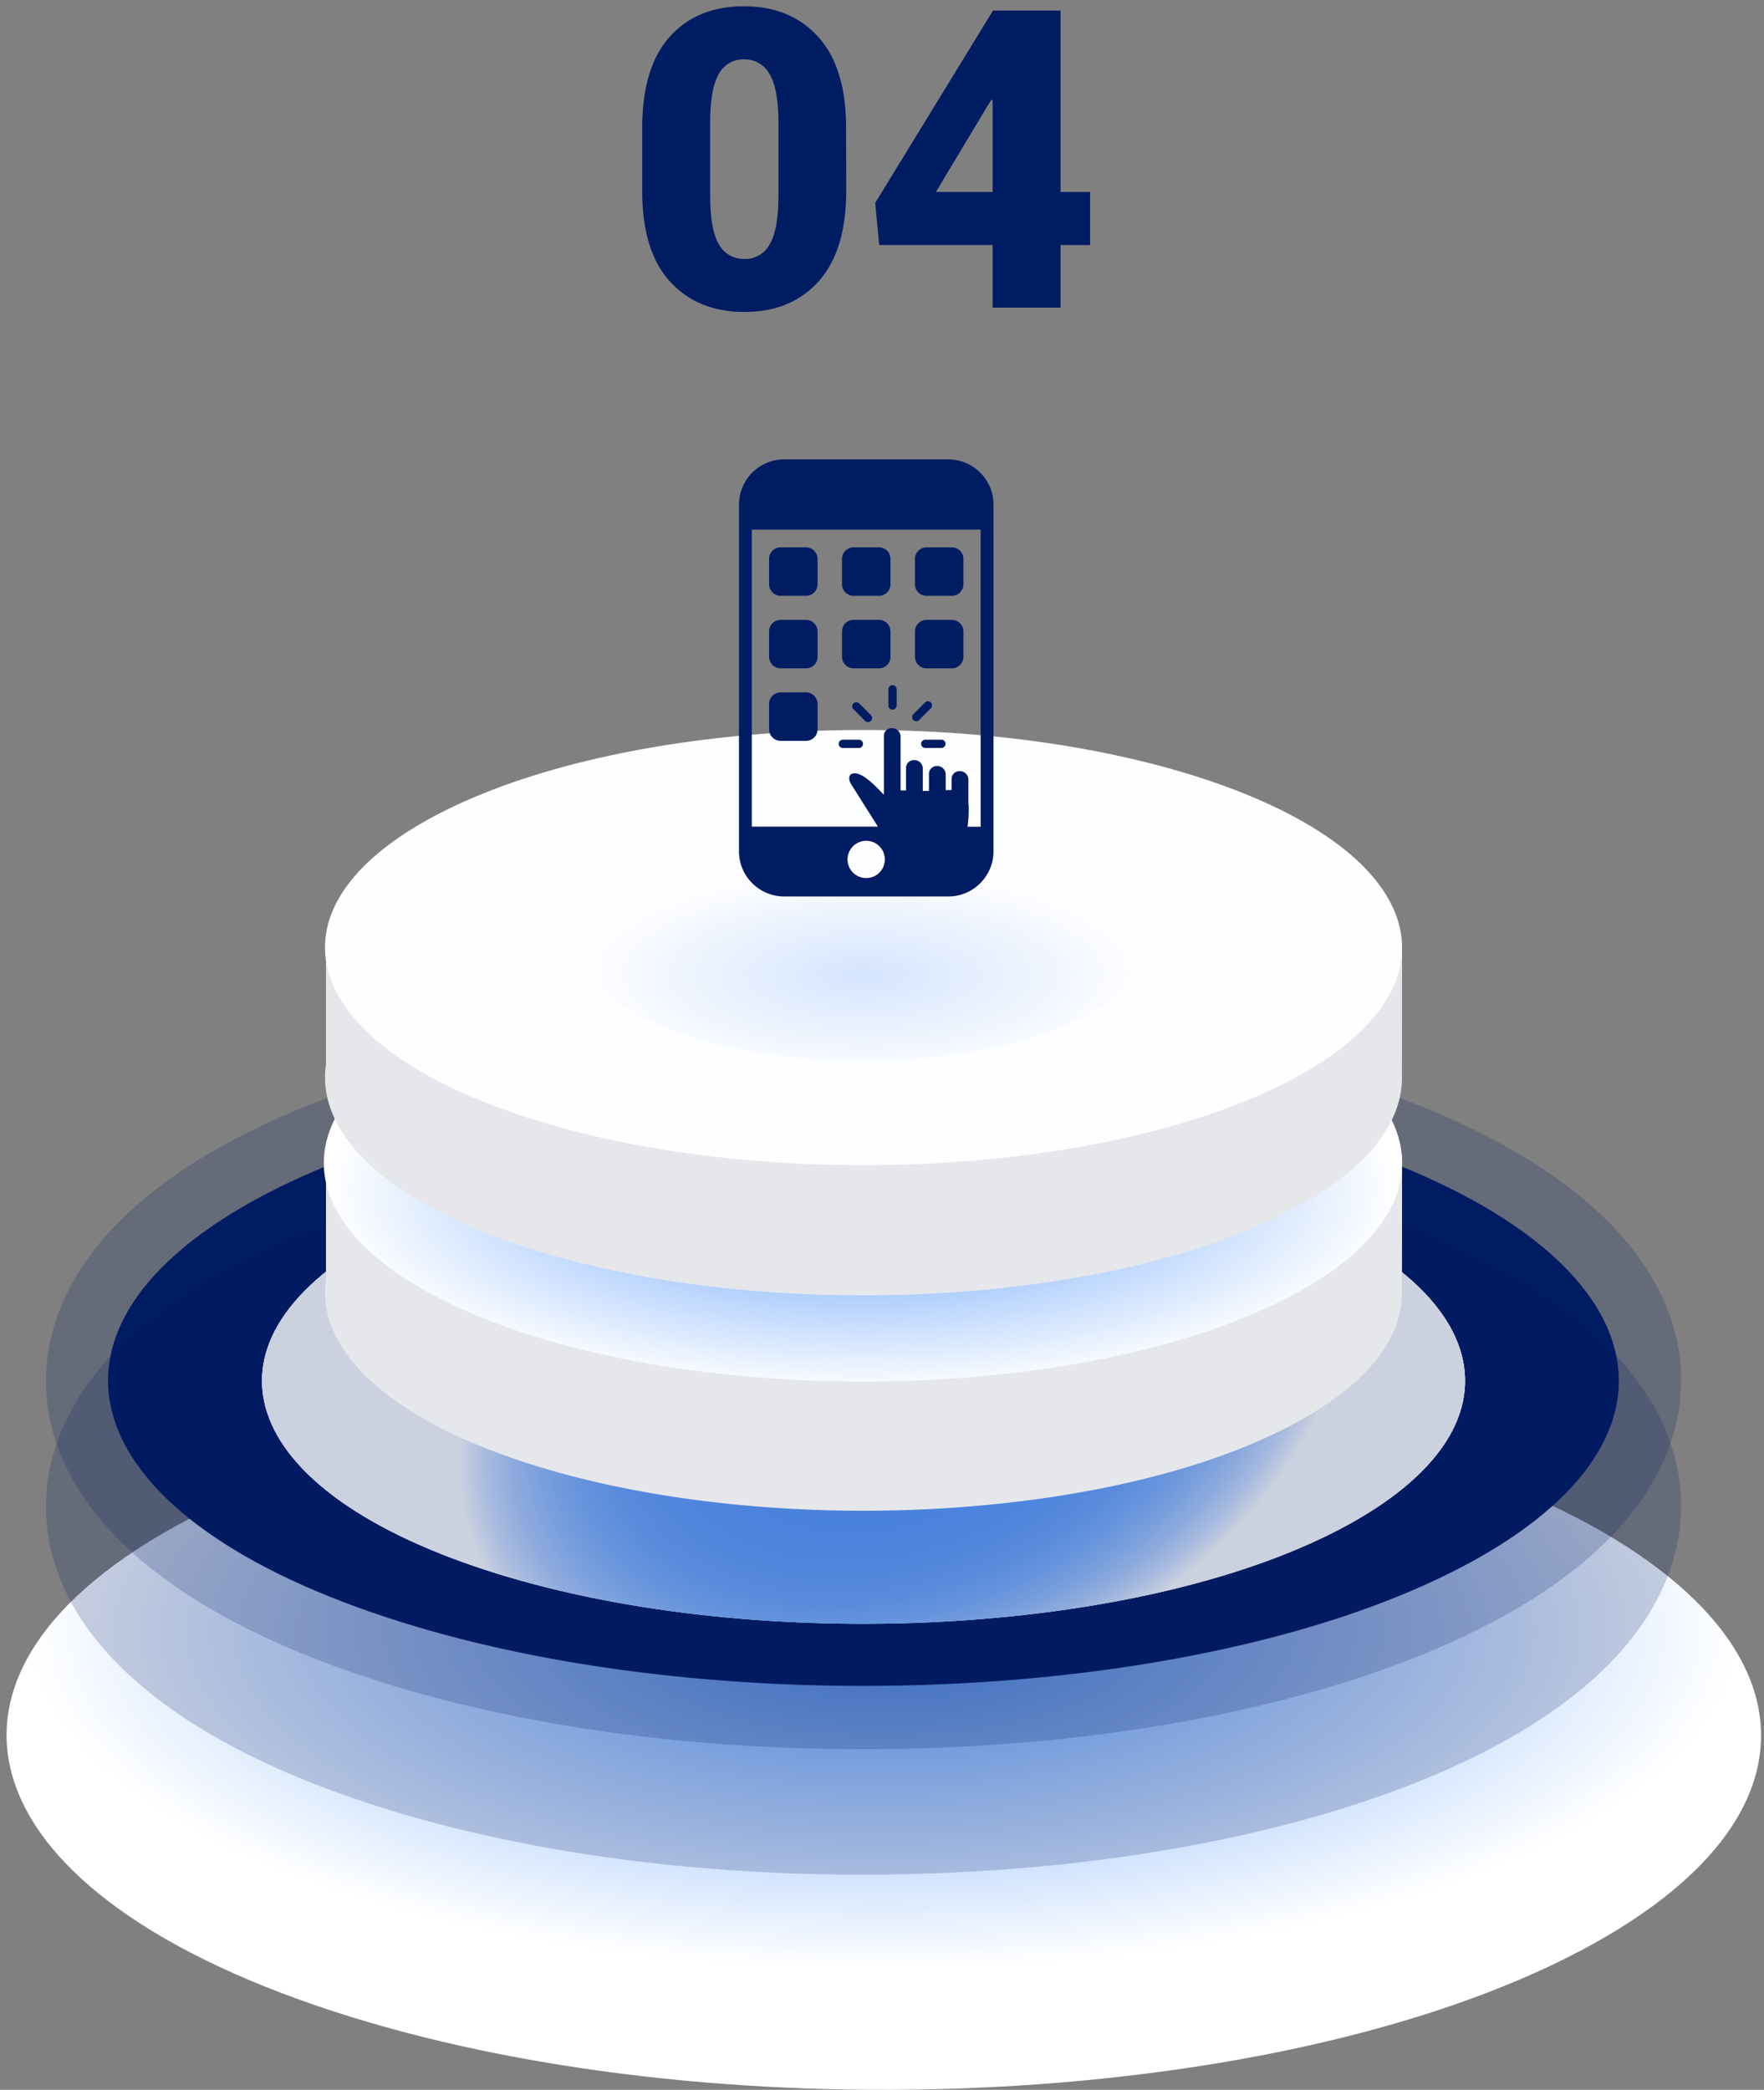 <svg width="222" height="263" fill="none" xmlns="http://www.w3.org/2000/svg"><rect width="100%" height="100%" fill="#808080" stroke="none"/><path style="mix-blend-mode:multiply" d="M180.707 183.72c47.381 15.507 54.687 43.599 16.318 62.745s-107.887 22.1-155.272 6.593c-47.385-15.506-54.687-43.595-16.318-62.74 38.37-19.146 107.887-22.101 155.272-6.598Z" fill="url(#a)"/><path d="M108.619 220.137c-22.787 0-44.286-3.091-62.17-8.942-25.13-8.224-39.555-20.926-40.618-35.761-.523-7.307 2.098-21.307 25.51-32.997 19.176-9.568 47.385-15.054 77.388-15.054 22.791 0 44.29 3.095 62.175 8.946 25.129 8.22 39.555 20.922 40.618 35.761.523 7.307-2.098 21.308-25.514 32.993-19.173 9.569-47.381 15.054-77.389 15.054Z" fill="#001C63" style="mix-blend-mode:multiply" opacity=".2"/><path d="M168.494 143.91c40.793 13.349 47.086 37.537 14.049 54.023-33.038 16.486-92.89 19.025-133.704 5.676C8.025 190.26 1.753 166.073 34.79 149.591c33.038-16.482 92.906-19.03 133.704-5.681Z" fill="#001C63" style="mix-blend-mode:multiply"/><g style="mix-blend-mode:multiply"><path d="M156.318 149.984c32.49 10.635 37.503 29.897 11.191 43.026-26.311 13.129-73.994 15.154-106.476 4.544-32.481-10.611-37.502-29.877-11.19-43.027 26.31-13.15 73.982-15.175 106.475-4.543Z" fill="url(#b)"/><path d="M156.318 149.984c32.49 10.635 37.503 29.897 11.191 43.026-26.311 13.129-73.994 15.154-106.476 4.544-32.481-10.611-37.502-29.877-11.19-43.027 26.31-13.15 73.982-15.175 106.475-4.543Z" fill="url(#c)"/><path d="M156.318 149.984c32.49 10.635 37.503 29.897 11.191 43.026-26.311 13.129-73.994 15.154-106.476 4.544-32.481-10.611-37.502-29.877-11.19-43.027 26.31-13.15 73.982-15.175 106.475-4.543Z" fill="url(#d)"/></g><path d="M108.619 235.927c-22.787 0-44.286-3.096-62.17-8.947-25.13-8.224-39.555-20.922-40.618-35.76-.523-7.308 2.098-21.308 25.51-32.998 19.176-9.543 47.385-15.054 77.388-15.054 22.791 0 44.29 3.095 62.175 8.946 25.129 8.225 39.555 20.922 40.618 35.761.523 7.307-2.098 21.308-25.514 32.993-19.173 9.569-47.381 15.059-77.389 15.059Z" fill="#001C63" style="mix-blend-mode:multiply" opacity=".2"/><path d="M176.452 146.369h-13.427a71.474 71.474 0 0 0-11.703-4.917c-29.091-9.519-71.77-7.706-95.326 4.05-.572.286-1.116.576-1.656.867H41.023v14.743c-1.226 8.511 7.36 17.134 24.991 22.91 29.092 9.519 71.77 7.705 95.326-4.05 10.173-5.075 15.104-11.175 15.096-17.237l.016-16.366Z" fill="#E5E7EA"/><path d="M151.33 125.086c29.088 9.52 33.573 26.765 10.018 38.521-23.556 11.755-66.239 13.569-95.326 4.05-29.088-9.519-33.573-26.765-10.018-38.521 23.556-11.755 66.235-13.569 95.326-4.05Z" fill="#FDFEFF"/><path style="mix-blend-mode:multiply" d="M108.603 173.869c37.475 0 67.854-12.312 67.854-27.499s-30.379-27.499-67.854-27.499c-37.474 0-67.853 12.312-67.853 27.499s30.379 27.499 67.853 27.499Z" fill="url(#e)"/><path d="M176.452 119.265h-13.427a71.561 71.561 0 0 0-11.703-4.917c-29.091-9.519-71.77-7.705-95.326 4.05-.572.286-1.116.577-1.656.867H41.023v14.744c-1.226 8.51 7.36 17.133 24.991 22.909 29.092 9.519 71.77 7.706 95.326-4.05 10.173-5.075 15.104-11.174 15.096-17.237l.016-16.366Z" fill="#E5E7EA"/><path d="M151.33 97.965c29.088 9.519 33.573 26.764 10.018 38.52-23.556 11.756-66.239 13.565-95.326 4.046-29.088-9.519-33.573-26.765-10.018-38.516 23.556-11.752 66.235-13.552 95.326-4.05Z" fill="#FDFEFF"/><path style="mix-blend-mode:multiply" opacity=".25" d="M108.602 133.51c19.409 0 35.143-6.378 35.143-14.245 0-7.868-15.734-14.245-35.143-14.245s-35.143 6.377-35.143 14.245c0 7.867 15.734 14.245 35.143 14.245Z" fill="url(#f)"/><path d="M106.5 23.956c0 5.048-1.156 8.862-3.467 11.44-2.312 2.578-5.425 3.866-9.34 3.863-3.943 0-7.078-1.288-9.403-3.863-2.326-2.575-3.481-6.389-3.468-11.44v-7.86c0-5.05 1.147-8.864 3.44-11.44C86.553 2.081 89.674.793 93.623.793c3.928 0 7.054 1.292 9.376 3.876 2.322 2.584 3.482 6.393 3.48 11.428l.02 7.859Zm-8.53-8.449c0-2.857-.37-4.911-1.111-6.162a3.578 3.578 0 0 0-1.347-1.397 3.508 3.508 0 0 0-1.867-.478c-.653-.024-1.3.14-1.866.471a3.513 3.513 0 0 0-1.336 1.404c-.714 1.25-1.072 3.305-1.075 6.162v8.988c0 2.908.363 4.982 1.088 6.224.315.586.785 1.07 1.357 1.4.572.33 1.224.49 1.88.464.65.022 1.294-.14 1.858-.47a3.514 3.514 0 0 0 1.332-1.393c.728-1.243 1.09-3.317 1.088-6.225v-8.988ZM133.471 24.159h3.721v6.676h-3.721v7.884h-8.55v-7.884h-14.274l-.502-5.299 14.776-24.125v-.079h8.55v22.827Zm-15.689 0h7.139V12.606l-.155-.054-.658 1.059-6.326 10.548Z" fill="#001C63"/><g clip-path="url(#g)"><path fill-rule="evenodd" clip-rule="evenodd" d="M98.693 57.815h20.648c1.566 0 3.003.644 4.028 1.669a5.663 5.663 0 0 1 1.665 4.028v43.609a5.717 5.717 0 0 1-1.665 4.028 5.662 5.662 0 0 1-4.028 1.67H98.693a5.706 5.706 0 0 1-4.028-1.67A5.66 5.66 0 0 1 93 107.121V63.512c0-1.566.644-3.003 1.67-4.028a5.644 5.644 0 0 1 4.023-1.67Zm13.513 33.828h.076c.578 0 1.057.48 1.057 1.057v6.78h.684v-2.842c0-.537.443-.98.981-.98h.076c.577 0 1.056.48 1.056 1.057v2.837l.036-.013h.738v-2.157c0-.538.443-.98.981-.98h.071c.578 0 1.056.478 1.056 1.056v1.974h.005l.734-.01v-1.396c0-.537.443-.98.98-.98h.076c.578 0 1.057.479 1.057 1.056v2.959c0 .031 0 .071-.009.107l.035.027c.032.85.018 1.866-.138 2.847h1.656V66.645H94.616v37.388h15.871l-3.464-5.488c-.215-.505-.188-.846.027-1.07.926-.604 2.448.68 4.127 2.494l.062-.014V92.61c0-.537.443-.98.981-.98l-.014.013Zm.636-2.833a.52.52 0 0 1-1.039 0v-2.09a.52.52 0 0 1 1.039 0v2.09Zm-4.718 4.284a.52.52 0 0 1 0 1.038h-2.09a.52.52 0 0 1 0-1.038h2.09Zm1.482-3.098a.522.522 0 0 1 0 .734.521.521 0 0 1-.734 0l-1.473-1.477a.522.522 0 0 1 0-.734.521.521 0 0 1 .734 0l1.473 1.477Zm6.812 4.132a.52.52 0 0 1 0-1.039h2.09a.52.52 0 0 1 0 1.038h-2.09Zm-.743-3.514a.521.521 0 0 1-.734 0 .522.522 0 0 1 0-.734l1.472-1.477a.523.523 0 0 1 .735 0 .522.522 0 0 1 0 .734l-1.473 1.477Zm-17.43-3.478h3.192c.801 0 1.455.654 1.455 1.455v3.191c0 .801-.654 1.455-1.455 1.455h-3.191a1.458 1.458 0 0 1-1.455-1.455v-3.191a1.457 1.457 0 0 1 1.455-1.455Zm18.356-9.126h3.192c.801 0 1.454.653 1.454 1.454v3.192c0 .801-.653 1.454-1.454 1.454h-3.192a1.457 1.457 0 0 1-1.454-1.454v-3.192a1.46 1.46 0 0 1 1.454-1.454Zm-9.18 0h3.192c.801 0 1.454.653 1.454 1.454v3.192c0 .801-.653 1.454-1.454 1.454h-3.192a1.457 1.457 0 0 1-1.454-1.454v-3.192a1.46 1.46 0 0 1 1.454-1.454Zm-9.175 0h3.191c.801 0 1.455.653 1.455 1.454v3.192c0 .801-.654 1.454-1.455 1.454h-3.191a1.457 1.457 0 0 1-1.455-1.454v-3.192a1.455 1.455 0 0 1 1.455-1.454Zm18.355-9.127h3.192c.801 0 1.454.654 1.454 1.455v3.191c0 .802-.653 1.455-1.454 1.455h-3.192a1.457 1.457 0 0 1-1.454-1.455v-3.19a1.46 1.46 0 0 1 1.454-1.456Zm-9.18 0h3.192c.801 0 1.454.654 1.454 1.455v3.191c0 .802-.653 1.455-1.454 1.455h-3.192a1.457 1.457 0 0 1-1.454-1.455v-3.19a1.46 1.46 0 0 1 1.454-1.456Zm-9.175 0h3.191c.801 0 1.455.654 1.455 1.455v3.191c0 .802-.654 1.455-1.455 1.455h-3.191a1.458 1.458 0 0 1-1.455-1.455v-3.19a1.455 1.455 0 0 1 1.455-1.456Zm10.764 36.931a2.343 2.343 0 0 1 2.346 2.346 2.342 2.342 0 0 1-2.346 2.345 2.342 2.342 0 0 1-2.345-2.345 2.347 2.347 0 0 1 2.345-2.346Z" fill="#001C63"/></g><defs><radialGradient id="a" cx="0" cy="0" r="1" gradientUnits="userSpaceOnUse" gradientTransform="matrix(107.502 0 0 42.549 111.23 205.327)"><stop stop-color="#5A9BFB"/><stop offset="1" stop-color="#fff"/></radialGradient><radialGradient id="b" cx="0" cy="0" r="1" gradientUnits="userSpaceOnUse" gradientTransform="rotate(-21.812 505.898 -208.531) scale(57.904 39.95)"><stop stop-color="#7FD4F9"/><stop offset=".43" stop-color="#81D5F9"/><stop offset=".58" stop-color="#88D7F9"/><stop offset=".69" stop-color="#93DBFA"/><stop offset=".78" stop-color="#A4E1FB"/><stop offset=".86" stop-color="#BAE8FC"/><stop offset=".92" stop-color="#D6F1FD"/><stop offset=".98" stop-color="#F5FCFF"/><stop offset="1" stop-color="#fff"/></radialGradient><radialGradient id="c" cx="0" cy="0" r="1" gradientUnits="userSpaceOnUse" gradientTransform="rotate(-21.812 505.898 -208.531) scale(57.904 39.95)"><stop stop-color="#80E3C8"/><stop offset=".43" stop-color="#82E3C9"/><stop offset=".58" stop-color="#89E5CC"/><stop offset=".69" stop-color="#94E8D1"/><stop offset=".78" stop-color="#A5EBD8"/><stop offset=".86" stop-color="#BBF0E2"/><stop offset=".93" stop-color="#D7F6ED"/><stop offset=".99" stop-color="#F6FDFB"/><stop offset="1" stop-color="#fff"/></radialGradient><radialGradient id="d" cx="0" cy="0" r="1" gradientUnits="userSpaceOnUse" gradientTransform="rotate(-21.812 505.898 -208.531) scale(57.904 39.95)"><stop stop-color="#5A9BFB"/><stop offset=".41" stop-color="#5C9CFB"/><stop offset=".55" stop-color="#63A0FB"/><stop offset=".66" stop-color="#6EA7FB"/><stop offset=".74" stop-color="#7FB2FC"/><stop offset=".81" stop-color="#95BFFC"/><stop offset=".88" stop-color="#B1CFFD"/><stop offset=".94" stop-color="#D1E3FE"/><stop offset=".99" stop-color="#F5F9FF"/><stop offset="1" stop-color="#fff"/></radialGradient><radialGradient id="e" cx="0" cy="0" r="1" gradientUnits="userSpaceOnUse" gradientTransform="matrix(67.645 0 0 25.401 108.603 149.824)"><stop stop-color="#5A9BFB"/><stop offset="1" stop-color="#fff"/></radialGradient><radialGradient id="f" cx="0" cy="0" r="1" gradientUnits="userSpaceOnUse" gradientTransform="matrix(35.037 0 0 13.156 108.602 122.682)"><stop stop-color="#5A9BFB"/><stop offset="1" stop-color="#fff"/></radialGradient><clipPath id="g"><path fill="#fff" transform="translate(93 57.815)" d="M0 0h32.039v55H0z"/></clipPath></defs></svg>